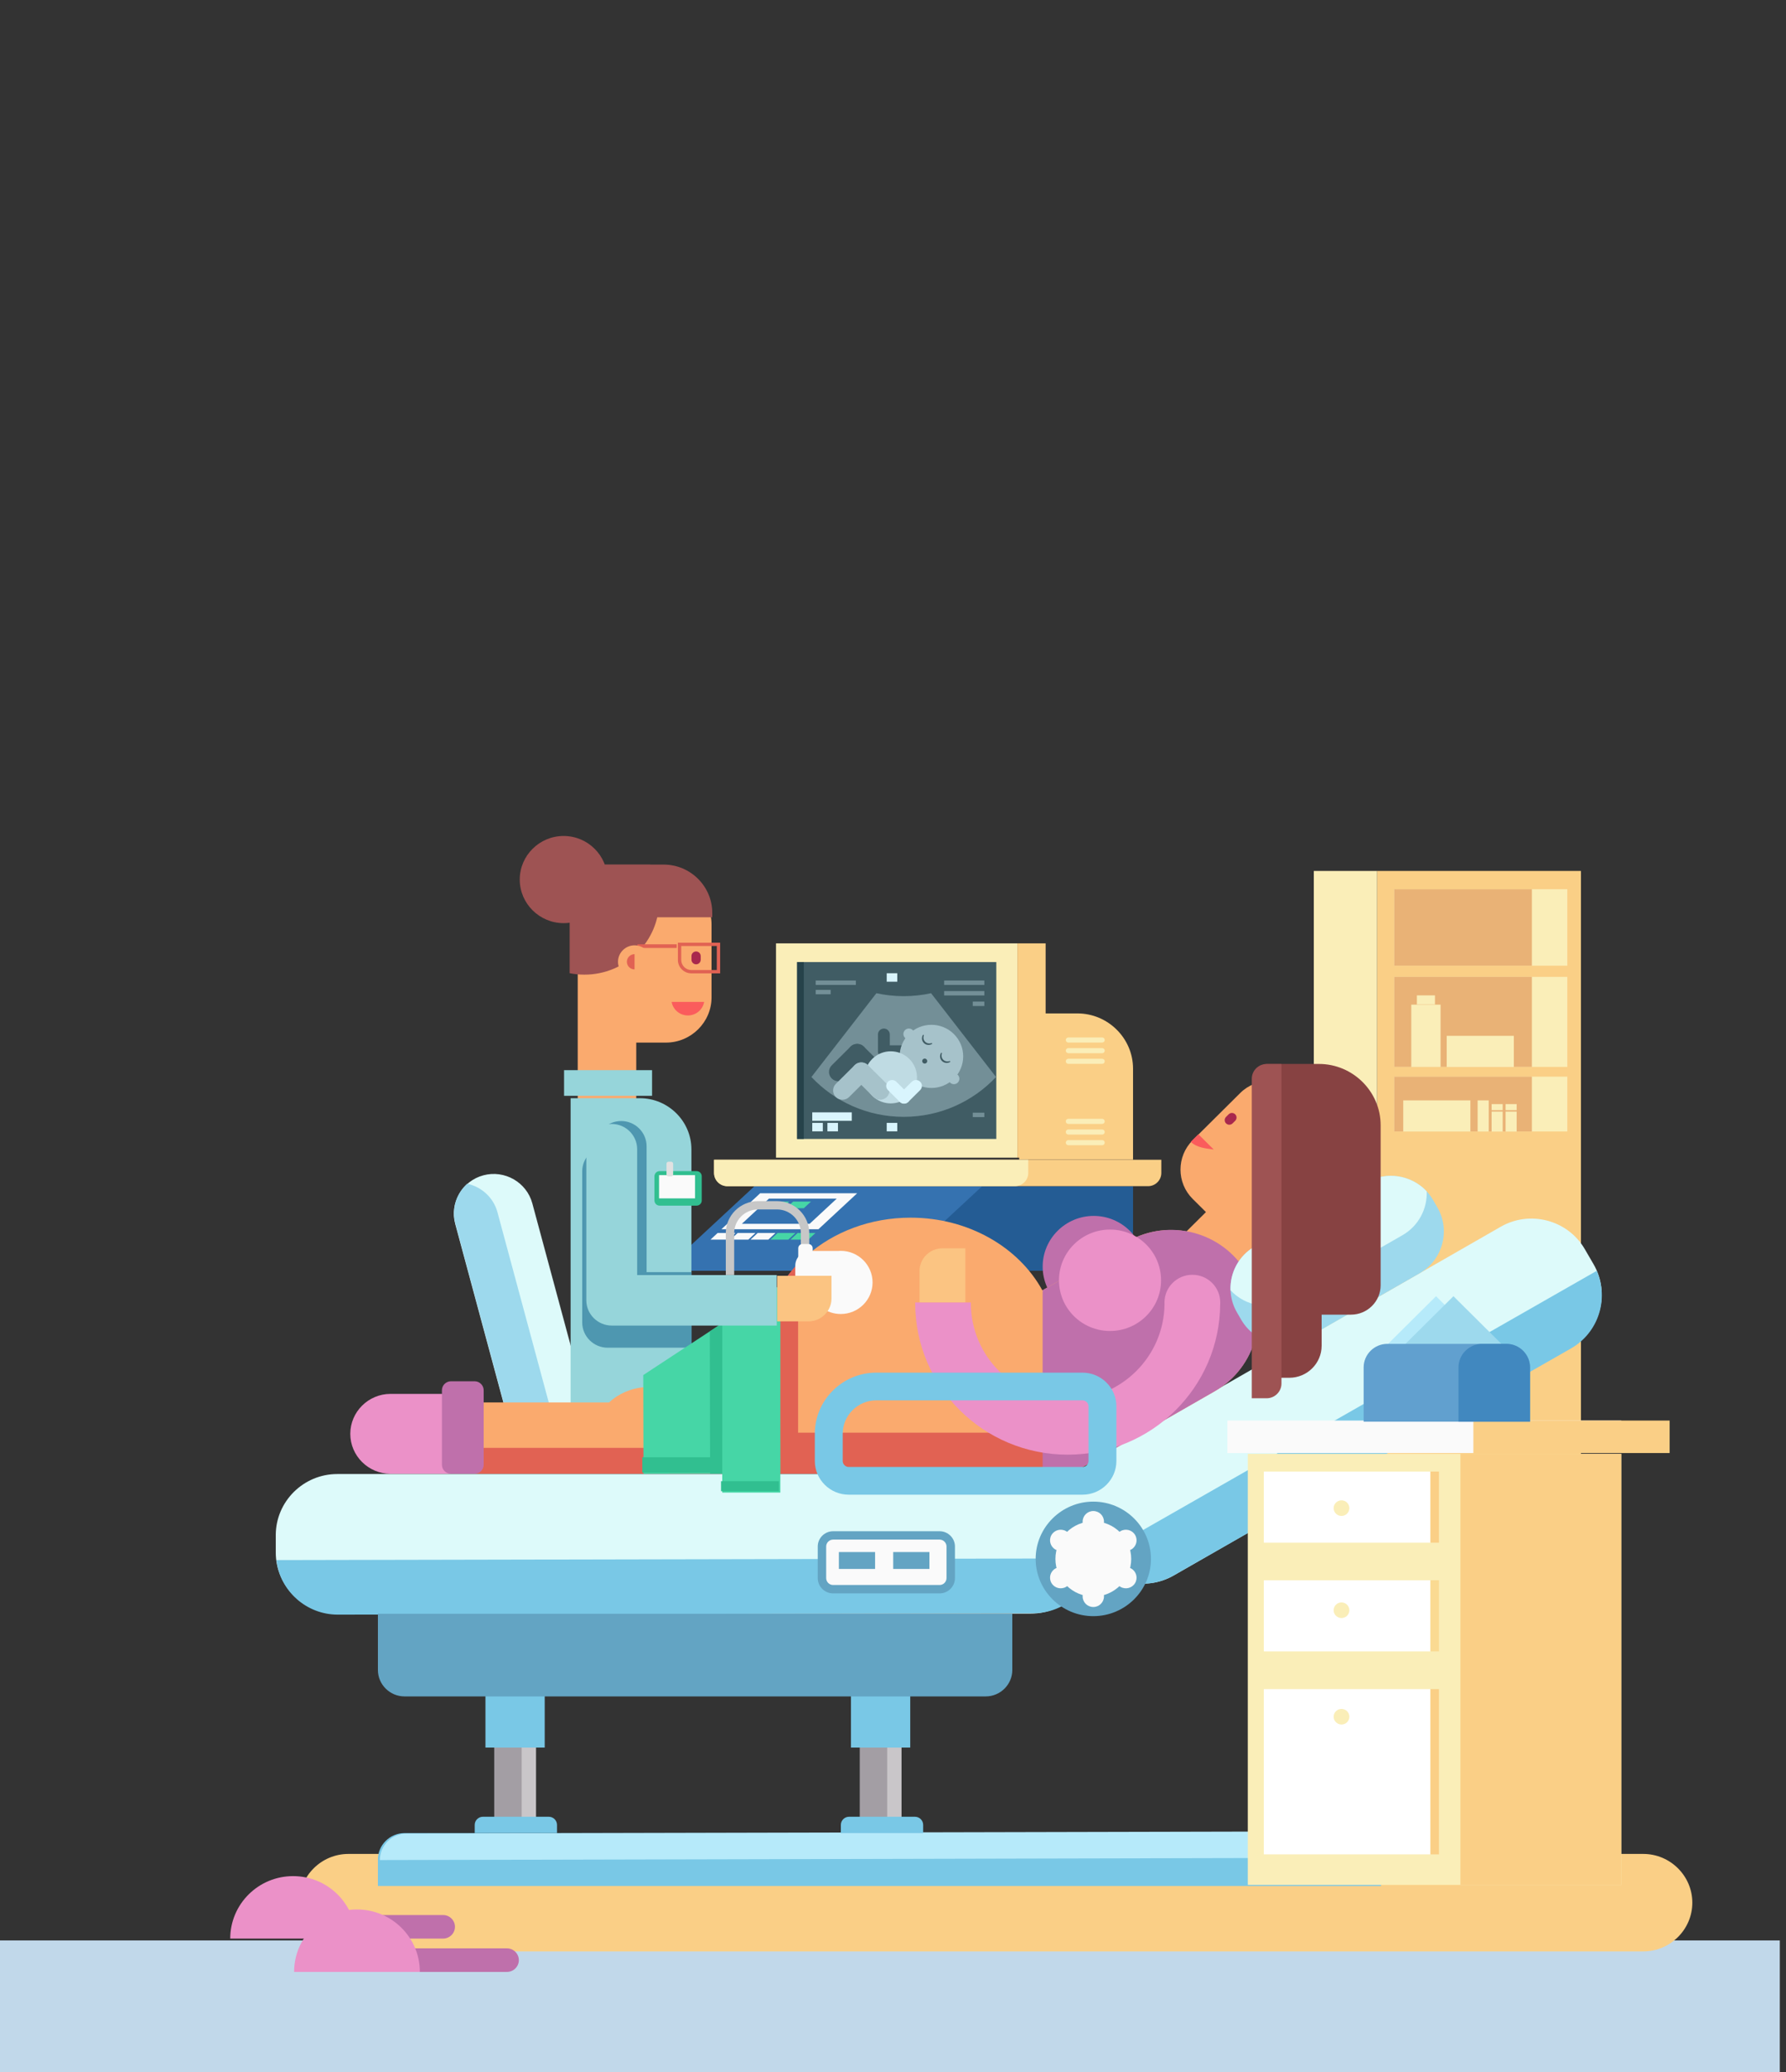 <?xml version="1.0" encoding="UTF-8" standalone="no"?>
<!DOCTYPE svg PUBLIC "-//W3C//DTD SVG 1.1//EN" "http://www.w3.org/Graphics/SVG/1.1/DTD/svg11.dtd">
<svg width="100%" height="100%" viewBox="0 0 357 414" version="1.1" xmlns="http://www.w3.org/2000/svg" xmlns:xlink="http://www.w3.org/1999/xlink" xml:space="preserve" xmlns:serif="http://www.serif.com/" style="fill-rule:evenodd;clip-rule:evenodd;stroke-linejoin:round;stroke-miterlimit:1.414;">
    <rect x="0" y="0" width="357" height="414" fill="#333333" stroke="none"/>
    <g id="Artboard1" transform="matrix(1,0,0,1,-924,-2.84217e-14)">
        <rect x="924" y="0" width="356.141" height="413.981" style="fill:none;"/>
        <clipPath id="_clip1">
            <rect x="924" y="0" width="356.141" height="413.981"/>
        </clipPath>
        <g clip-path="url(#_clip1)">
            <g transform="matrix(0.889,0,0,0.608,4.349,-76.759)">
                <path d="M-4.891,467.542C-4.891,467.542 448.599,473.189 565.49,473.189C682.381,473.189 714.887,507.973 714.887,593.955C714.887,679.938 722.977,763.902 861.091,763.902C999.206,763.902 1434.66,763.901 1434.66,763.901L1434.66,807.786L951.063,807.786L-4.891,807.786L-4.891,467.542Z" style="fill:rgb(193,216,234);"/>
            </g>
            <g transform="matrix(0.202,0,0,0.202,934.661,111.321)">
                <rect x="1309.89" y="310.351" width="201.757" height="907.371" style="fill:rgb(250,207,134);"/>
            </g>
            <g transform="matrix(0.202,0,0,0.202,934.661,111.321)">
                <rect x="1247.29" y="310.351" width="62.597" height="907.371" style="fill:rgb(250,238,184);"/>
            </g>
            <g transform="matrix(0.202,0,0,0.202,934.661,-49.103)">
                <rect x="1326.87" y="1122.6" width="171.296" height="75.659" style="fill:rgb(250,238,184);"/>
            </g>
            <g transform="matrix(0.202,0,0,0.202,934.661,-49.103)">
                <rect x="1326.87" y="1122.6" width="136.229" height="75.659" style="fill:rgb(233,178,118);"/>
            </g>
            <g transform="matrix(0.202,0,0,0.202,934.661,-11.441)">
                <rect x="1326.87" y="1022.86" width="171.296" height="89.027" style="fill:rgb(250,238,184);"/>
            </g>
            <g transform="matrix(0.202,0,0,0.202,934.661,-11.441)">
                <rect x="1326.87" y="1022.86" width="136.229" height="89.027" style="fill:rgb(233,178,118);"/>
            </g>
            <g transform="matrix(0.202,0,0,0.202,934.661,21.344)">
                <rect x="1326.87" y="959.24" width="171.296" height="54.245" style="fill:rgb(250,238,184);"/>
            </g>
            <g transform="matrix(0.202,0,0,0.202,934.661,21.344)">
                <rect x="1326.87" y="959.24" width="136.229" height="54.245" style="fill:rgb(233,178,118);"/>
            </g>
            <g transform="matrix(0.202,0,0,0.202,934.661,-5.892)">
                <rect x="1343.74" y="1022.86" width="28.998" height="61.604" style="fill:rgb(250,238,184);"/>
            </g>
            <g transform="matrix(0.202,0,0,0.202,934.661,-20.188)">
                <rect x="1349.3" y="1084.46" width="17.871" height="9.042" style="fill:rgb(250,238,184);"/>
            </g>
            <g transform="matrix(0.202,0,0,0.202,934.661,0.341)">
                <rect x="1378.81" y="1022.86" width="66.423" height="30.8" style="fill:rgb(250,238,184);"/>
            </g>
            <g transform="matrix(0.202,0,0,0.202,934.661,26.087)">
                <rect x="1335.81" y="959.243" width="66.423" height="30.8" style="fill:rgb(250,238,184);"/>
            </g>
            <g transform="matrix(0.202,0,0,0.202,934.661,26.087)">
                <rect x="1409.41" y="959.243" width="10.962" height="30.8" style="fill:rgb(250,238,184);"/>
            </g>
            <g transform="matrix(0.202,0,0,0.202,934.661,28.326)">
                <rect x="1423.23" y="959.24" width="10.961" height="19.742" style="fill:rgb(250,238,184);"/>
            </g>
            <g transform="matrix(0.202,0,0,0.202,934.661,22.569)">
                <rect x="1423.23" y="980.321" width="10.961" height="6.029" style="fill:rgb(250,238,184);"/>
            </g>
            <g transform="matrix(0.202,0,0,0.202,934.661,28.326)">
                <rect x="1437.05" y="959.24" width="10.963" height="19.742" style="fill:rgb(250,238,184);"/>
            </g>
            <g transform="matrix(0.202,0,0,0.202,934.661,22.569)">
                <rect x="1437.05" y="980.321" width="10.963" height="6.029" style="fill:rgb(250,238,184);"/>
            </g>
            <g transform="matrix(0.202,0,0,0.202,993.642,389.887)">
                <path d="M0,-96.432L1281.31,-96.432C1308.02,-96.432 1329.87,-74.737 1329.87,-48.216C1329.87,-21.695 1308.02,0 1281.31,0L0,0C-26.708,0 -48.555,-21.695 -48.555,-48.216C-48.555,-74.737 -26.708,-96.432 0,-96.432" style="fill:rgb(250,207,134);"/>
            </g>
            <g transform="matrix(0.202,0,0,0.202,1020.63,285.919)">
                <path d="M0,-252.967L0.003,-252.967C20.992,-258.553 42.76,-246.072 48.384,-225.231L105.188,-14.722L28.874,5.586L-27.931,-204.927C-33.555,-225.766 -20.985,-247.381 0,-252.967" style="fill:rgb(221,250,250);"/>
            </g>
            <g transform="matrix(0.202,0,0,0.202,1034.91,238.746)">
                <path d="M0,227.613L-41.688,238.705L-98.493,28.195C-102.451,13.532 -97.401,-1.515 -86.751,-11.092C-72.708,-8.084 -60.76,2.44 -56.804,17.103L0,227.613Z" style="fill:rgb(157,217,237);"/>
            </g>
            <g transform="matrix(0.202,0,0,0.202,1097.58,253.901)">
                <path d="M0,-83.545L261.91,-83.545L261.91,-39.031C261.91,-17.558 244.232,0 222.604,0L0,0L0,-83.545Z" style="fill:rgb(36,92,148);"/>
            </g>
            <g transform="matrix(0.202,0,0,0.202,1074.78,253.901)">
                <path d="M0,-83.545L225.32,-83.545L135.318,0L-90.002,0L0,-83.545Z" style="fill:rgb(53,114,176);"/>
            </g>
            <g transform="matrix(0.202,0,0,0.202,1039.48,200.437)">
                <path d="M0,-11.126L-0.006,-11.126L-0.006,111.614L57.914,111.614L57.914,38.961L87.311,38.961C112.131,38.961 132.433,18.806 132.433,-5.847L132.433,-77.933C132.433,-102.579 112.131,-122.74 87.311,-122.74L0,-122.74L0,-11.126Z" style="fill:rgb(250,170,110);"/>
            </g>
            <g transform="matrix(0.202,0,0,0.202,1056.66,183.271)">
                <path d="M0,-52.131L-75.878,-52.131L-75.878,0L48.078,0L48.078,-4.389C48.078,-30.652 26.447,-52.131 0,-52.131" style="fill:rgb(158,83,83);"/>
            </g>
            <g transform="matrix(0.202,0,0,0.202,1053.95,194.731)">
                <path d="M0,-108.763L-79.63,-108.763L-79.63,-1.434C-74.912,-0.495 -70.027,0 -65.033,0C-24.13,0 9.031,-32.93 9.031,-73.546C9.031,-86.306 5.753,-98.305 0,-108.763" style="fill:rgb(158,83,83);"/>
            </g>
            <g transform="matrix(0.202,0,0,0.202,1058.25,202.884)">
                <path d="M0,-13.409C1.349,-5.785 8.032,0 16.094,0C24.157,0 30.84,-5.785 32.185,-13.409L0,-13.409Z" style="fill:rgb(250,92,92);"/>
            </g>
            <g transform="matrix(0.202,0,0,0.202,1036.66,167.024)">
                <path d="M0,86.214C23.909,86.214 43.407,66.85 43.407,43.107C43.407,19.365 23.909,0 0,0C-23.909,0 -43.41,19.365 -43.41,43.107C-43.41,66.85 -23.909,86.214 0,86.214" style="fill:rgb(158,83,83);"/>
            </g>
            <g transform="matrix(0.202,0,0,0.202,934.661,12.934)">
                <rect x="505.383" y="994.452" width="87.084" height="25.385" style="fill:rgb(150,213,218);"/>
            </g>
            <g transform="matrix(0.202,0,0,0.202,1038.06,286.244)">
                <path d="M0,-330.823L68.557,-330.823C96.6,-330.823 119.538,-308.04 119.538,-280.199L119.538,0L0,0L0,-330.823Z" style="fill:rgb(150,213,218);"/>
            </g>
            <g transform="matrix(0.202,0,0,0.202,1062.25,234.064)">
                <path d="M0,99.51L0,149.456L-69.721,149.456C-83.548,149.456 -94.868,138.222 -94.868,124.485L-94.868,124.481L-94.868,-24.974C-94.868,-38.711 -83.555,-49.946 -69.721,-49.946L-69.718,-49.946C-55.884,-49.946 -44.569,-38.711 -44.569,-24.974L-44.569,99.51L0,99.51Z" style="fill:rgb(78,151,176);"/>
            </g>
            <g transform="matrix(0.202,0,0,0.202,1062.25,239.076)">
                <path d="M0,99.514L0,149.458L-83.126,149.458C-96.954,149.458 -108.27,138.223 -108.27,124.489L-108.27,124.485L-108.27,-24.973C-108.27,-38.707 -96.957,-49.944 -83.126,-49.944L-83.123,-49.944C-69.289,-49.944 -57.976,-38.707 -57.976,-24.973L-57.976,99.514L0,99.514Z" style="fill:rgb(78,151,176);"/>
            </g>
            <g transform="matrix(0.202,0,0,0.202,1142.62,242.934)">
                <path d="M0,100.309C27.818,100.309 50.509,77.779 50.509,50.156C50.509,22.533 27.818,0 0,0C-27.818,0 -50.507,22.533 -50.507,50.156C-50.507,77.779 -27.818,100.309 0,100.309" style="fill:rgb(191,112,171);"/>
            </g>
            <g transform="matrix(0.202,0,0,0.202,934.661,284.949)">
                <rect x="436.29" y="268.281" width="41.275" height="133.464" style="fill:rgb(163,158,164);"/>
            </g>
            <g transform="matrix(0.202,0,0,0.202,934.661,289.478)">
                <rect x="463.444" y="268.278" width="14.124" height="111.089" style="fill:rgb(201,198,201);"/>
            </g>
            <g transform="matrix(0.202,0,0,0.202,934.661,284.949)">
                <rect x="797.986" y="268.281" width="41.275" height="133.464" style="fill:rgb(163,158,164);"/>
            </g>
            <g transform="matrix(0.202,0,0,0.202,934.661,289.478)">
                <rect x="825.14" y="268.278" width="14.124" height="111.089" style="fill:rgb(201,198,201);"/>
            </g>
            <g transform="matrix(0.202,0,0,0.202,999.539,366.244)">
                <path d="M0,52.308L992.691,52.308L992.691,26.151C992.691,11.767 980.836,0 966.357,0L26.335,0C11.858,0 0,11.776 0,26.151L0,52.308Z" style="fill:rgb(121,200,230);"/>
            </g>
            <g transform="matrix(0.005,-0.202,-0.202,-0.005,1105.34,268.561)">
                <path d="M-495.989,-483.442C-481.611,-483.053 -470.169,-470.884 -470.56,-456.41L-495.989,483.268C-496.381,497.739 -508.472,509.275 -522.843,508.886L-495.989,-483.442Z" style="fill:rgb(182,234,250);"/>
            </g>
            <g transform="matrix(0.202,0,0,0.202,1093.72,366.244)">
                <path d="M0,-16.167L65.181,-16.167C69.659,-16.167 73.317,-12.53 73.317,-8.085L73.317,0L-8.136,0L-8.136,-8.085C-8.136,-12.53 -4.478,-16.167 0,-16.167" style="fill:rgb(121,200,230);"/>
            </g>
            <g transform="matrix(0.202,0,0,0.202,1020.53,366.244)">
                <path d="M0,-16.167L65.181,-16.167C69.659,-16.167 73.317,-12.53 73.317,-8.085L73.317,0L-8.136,0L-8.136,-8.085C-8.136,-12.53 -4.478,-16.167 0,-16.167" style="fill:rgb(121,200,230);"/>
            </g>
            <g transform="matrix(0.202,0,0,0.202,1183.7,247.653)">
                <path d="M0,-144.884L56.535,-88.744L-48.904,15.957L-105.439,-40.182C-121.505,-56.14 -121.505,-82.244 -105.439,-98.203L-58.428,-144.884C-42.358,-160.841 -16.066,-160.841 0,-144.884" style="fill:rgb(250,170,110);"/>
            </g>
            <g transform="matrix(0.202,0,0,0.202,1162.01,228.13)">
                <path d="M0,0.118C0.557,-0.513 1.138,-1.124 1.74,-1.725L7.56,-7.502L22.789,7.62C14.077,6.51 6.168,5.638 0,0.118" style="fill:rgb(250,92,92);"/>
            </g>
            <g transform="matrix(0.144,0.143,0.143,-0.144,1179.31,241.863)">
                <path d="M-48.459,-4.789L12.408,-4.789L11.619,-117.571L-49.249,-117.572L-48.459,-4.789Z" style="fill:rgb(250,170,110);"/>
            </g>
            <g transform="matrix(0.202,0,0,0.202,991.411,322.391)">
                <path d="M0,-138.047L686.414,-138.047C719.868,-138.047 747.236,-110.87 747.236,-77.646L747.236,-60.401C747.236,-27.176 719.868,0 686.414,0L0,0C-33.459,0 -60.826,-27.176 -60.826,-60.401L-60.826,-77.646C-60.826,-110.87 -33.459,-138.047 0,-138.047" style="fill:rgb(221,250,250);"/>
            </g>
            <g transform="matrix(-0.015,-0.202,-0.202,0.015,1049.54,235.855)">
                <path d="M-405.854,-431.53C-435.745,-426.079 -457.53,-398.505 -455.28,-367.337L-405.854,317.295C-403.603,348.464 -378.084,372.623 -347.719,373.727L-405.854,-431.53Z" style="fill:rgb(121,200,230);"/>
            </g>
            <g transform="matrix(0.202,0,0,0.202,1144.57,269.241)">
                <path d="M0,105.856L393.16,-119.549C422.137,-136.162 459.525,-126.209 476.249,-97.44L484.935,-82.504C501.66,-53.738 491.64,-16.605 462.672,0.003L69.509,225.41C40.541,242.018 3.151,232.073 -13.577,203.301L-22.263,188.365C-38.991,159.593 -28.973,122.469 0,105.856" style="fill:rgb(221,250,250);"/>
            </g>
            <g transform="matrix(-0.118,-0.164,-0.164,0.118,1139.36,264.844)">
                <path d="M-256.136,-448.616C-285.899,-442.372 -306.834,-414.28 -303.568,-383.257L-256.136,67.449C-252.872,98.472 -226.52,121.874 -196.068,122.153L-256.136,-448.616Z" style="fill:rgb(121,200,230);"/>
            </g>
            <g transform="matrix(0.202,0,0,0.202,1090.53,318.353)">
                <path d="M0,-61.476L105.356,-61.476C113.721,-61.476 120.558,-54.687 120.558,-46.378L120.558,-15.101C120.558,-6.791 113.721,0 105.356,0L0,0C-8.368,0 -15.207,-6.791 -15.207,-15.101L-15.207,-46.378C-15.207,-54.687 -8.368,-61.476 0,-61.476" style="fill:rgb(99,164,195);"/>
            </g>
            <g transform="matrix(0.202,0,0,0.202,1090.53,316.678)">
                <path d="M0,-44.915C-3.761,-44.915 -6.867,-41.831 -6.867,-38.096L-6.867,-6.819C-6.867,-3.08 -3.761,0 0,0L105.35,0C109.115,0 112.216,-3.08 112.216,-6.819L112.216,-38.096C112.216,-41.831 109.115,-44.915 105.35,-44.915L0,-44.915Z" style="fill:rgb(250,250,250);"/>
            </g>
            <g transform="matrix(0.202,0,0,0.202,934.661,203.409)">
                <rect x="777.325" y="528.136" width="35.84" height="16.714" style="fill:rgb(99,164,195);"/>
            </g>
            <g transform="matrix(0.202,0,0,0.202,934.661,203.409)">
                <rect x="831.092" y="528.136" width="35.84" height="16.714" style="fill:rgb(99,164,195);"/>
            </g>
            <g transform="matrix(0.202,0,0,0.202,934.661,261.753)">
                <rect x="427.6" y="351.968" width="58.649" height="80.724" style="fill:rgb(121,200,230);"/>
            </g>
            <g transform="matrix(0.202,0,0,0.202,934.661,261.753)">
                <rect x="789.296" y="351.968" width="58.649" height="80.724" style="fill:rgb(121,200,230);"/>
            </g>
            <g transform="matrix(0.202,0,0,0.202,1142.54,300.017)">
                <path d="M0,113.296C31.422,113.296 57.049,87.851 57.049,56.649C57.049,25.448 31.422,0 0,0C-31.42,0 -57.046,25.448 -57.046,56.649C-57.046,87.851 -31.42,113.296 0,113.296" style="fill:rgb(99,164,195);"/>
            </g>
            <g transform="matrix(0.202,0,0,0.202,1142.54,303.945)">
                <path d="M0,74.478C20.655,74.478 37.502,57.749 37.502,37.238C37.502,16.728 20.655,0 0,0C-20.654,0 -37.501,16.728 -37.501,37.238C-37.501,57.749 -20.654,74.478 0,74.478" style="fill:rgb(250,250,250);"/>
            </g>
            <g transform="matrix(0.202,0,0,0.202,1137.87,314.16)">
                <path d="M0,-26.485C-2.918,-21.474 -9.374,-19.754 -14.424,-22.651C-19.474,-25.546 -21.209,-31.961 -18.297,-36.978C-15.376,-41.992 -8.916,-43.709 -3.869,-40.815C1.18,-37.923 2.914,-31.505 0,-26.485M0.003,0.006C2.921,5.02 1.187,11.432 -3.863,14.329C-8.913,17.224 -15.376,15.508 -18.29,10.493C-21.209,5.476 -19.474,-0.939 -14.424,-3.833C-9.374,-6.727 -2.912,-5.012 0.003,0.006M64.508,-36.978C67.427,-31.963 65.695,-25.546 60.642,-22.651C55.592,-19.754 49.13,-21.476 46.215,-26.49C43.297,-31.505 45.031,-37.923 50.081,-40.817C55.134,-43.715 61.594,-41.992 64.508,-36.978M23.11,13.255C28.943,13.255 33.671,17.95 33.671,23.739C33.671,29.531 28.943,34.226 23.11,34.226C17.278,34.226 12.549,29.531 12.549,23.739C12.549,17.95 17.278,13.255 23.11,13.255M23.11,-60.711C28.943,-60.711 33.671,-56.016 33.671,-50.223C33.671,-44.432 28.943,-39.736 23.11,-39.736C17.278,-39.736 12.549,-44.432 12.549,-50.223C12.549,-56.016 17.278,-60.711 23.11,-60.711M64.506,10.493C61.594,15.508 55.13,17.23 50.075,14.332C45.029,11.438 43.297,5.02 46.215,0.006C49.124,-5.012 55.592,-6.727 60.642,-3.833C65.692,-0.939 67.42,5.479 64.506,10.493" style="fill:rgb(250,250,250);"/>
            </g>
            <g transform="matrix(0.202,0,0,0.202,1106.01,294.456)">
                <path d="M0,-253.328C57.483,-253.328 107.127,-223.953 130.446,-181.416L214.713,-229.729C255.74,-253.252 308.7,-239.163 332.385,-198.419L332.391,-198.412C356.08,-157.665 341.886,-105.085 300.858,-81.562L173.529,-8.559C172.743,-8.082 171.941,-7.63 171.134,-7.19L171.03,-7.132L171.027,-7.125C162.631,-2.588 153.021,0 142.829,0L0,0L-17.061,0L-297.325,0L-314.202,0L-496.738,0L-496.738,-26.903C-496.738,-50.926 -476.95,-70.576 -452.759,-70.576L-298.325,-70.576C-289.009,-79.281 -276.364,-84.812 -262.516,-85.704L-139.645,-93.64C-142.884,-104.171 -144.62,-115.235 -144.62,-126.661C-144.62,-196.621 -79.869,-253.328 0,-253.328" style="fill:rgb(250,170,110);"/>
            </g>
            <g transform="matrix(0.202,0,0,0.202,1102.52,289.279)">
                <path d="M0,25.586L-280.087,25.586L-296.964,25.586L-448.447,25.586L-448.447,0L0,0L0,25.586Z" style="fill:rgb(225,98,83);"/>
            </g>
            <g transform="matrix(0.202,0,0,0.202,1147.18,291.449)">
                <path d="M0,-10.868L-29.94,6.299C-30.727,6.776 -31.528,7.228 -32.336,7.668L-32.439,7.726L-32.442,7.733C-40.838,12.27 -50.449,14.858 -60.64,14.858L-203.469,14.858L-220.53,14.858L-448.45,14.858L-448.45,-25.726L0,-25.726L0,-10.868Z" style="fill:rgb(225,98,83);"/>
            </g>
            <g transform="matrix(0.202,0,0,0.202,1083.53,252.418)">
                <path d="M0,207.746L-32.191,207.746L-32.191,114.339L-28.545,114.105C-30.13,108.954 -31.356,103.673 -32.191,98.281L-32.191,63.912C-28.46,39.788 -16.972,17.819 0,0L0,207.746Z" style="fill:rgb(225,98,83);"/>
            </g>
            <g transform="matrix(0.202,0,0,0.202,1132.41,279.92)">
                <path d="M0,-109.583L84.267,-157.896C125.295,-181.419 178.254,-167.331 201.939,-126.586L201.942,-126.58C225.634,-85.832 211.44,-33.252 170.412,-9.729L43.083,63.274C42.297,63.751 41.498,64.203 40.688,64.646L40.585,64.701L40.581,64.707C32.186,69.245 22.575,71.836 12.384,71.836L0,71.836L0,-109.583Z" style="fill:rgb(191,112,171);"/>
            </g>
            <g transform="matrix(0.202,0,0,0.202,1167.9,284.785)">
                <path d="M0,-119.97C-0.487,-37.628 -67.855,28.978 -150.893,28.978C-234.233,28.978 -301.797,-38.113 -301.797,-120.875L-301.788,-121.558L-246.709,-121.558L-246.715,-120.875C-246.715,-68.322 -203.812,-25.719 -150.893,-25.719C-98.242,-25.719 -55.52,-67.891 -55.08,-120.064C-55.107,-120.562 -55.12,-121.054 -55.12,-121.558C-55.12,-136.684 -42.768,-148.948 -27.534,-148.948C-12.302,-148.948 0.048,-136.684 0.048,-121.558C0.048,-121.023 0.03,-120.492 0,-119.97" style="fill:rgb(235,145,200);"/>
            </g>
            <g transform="matrix(0.202,0,0,0.202,1112.38,260.188)">
                <path d="M0,-53.374L22.682,-53.374L22.682,0L-22.683,0L-22.683,-30.85C-22.683,-43.238 -12.476,-53.374 0,-53.374" style="fill:rgb(251,196,130);"/>
            </g>
            <g transform="matrix(0.169,-0.111,-0.111,-0.169,1054.32,282.356)">
                <path d="M13.521,36.232L175.024,36.232L73.336,-119.365L-39.832,-45.405L13.521,36.232Z" style="fill:rgb(70,214,166);"/>
            </g>
            <g transform="matrix(0.169,-0.111,-0.111,-0.169,1061.55,271.253)">
                <path d="M32.082,9.841L109.887,9.841L9.763,-143.366L-44.757,-107.736L32.082,9.841Z" style="fill:rgb(49,191,144);"/>
            </g>
            <g transform="matrix(0.169,-0.112,-0.112,-0.169,1062.16,269.891)">
                <path d="M40.199,5.146L108.917,5.146L-3.913,-165.018L-51.645,-133.368L40.199,5.146Z" style="fill:rgb(70,214,166);"/>
            </g>
            <g transform="matrix(0.202,0,0,0.202,1174.81,254.402)">
                <path d="M0,-26.497L110.779,-90.008C133.678,-103.135 163.218,-95.275 176.438,-72.539L180.708,-65.194C193.923,-42.464 186.008,-13.13 163.111,-0.001L52.333,63.511C29.433,76.638 -0.107,68.778 -13.323,46.047L-17.593,38.703C-30.812,15.966 -22.896,-13.367 0,-26.497" style="fill:rgb(157,217,237);"/>
            </g>
            <g transform="matrix(0.202,0,0,0.202,1174.81,246.785)">
                <path d="M0,11.147L110.785,-52.367C130.549,-63.7 155.259,-59.39 170.161,-43.368C170.847,-26.187 162.173,-9.154 146.21,0.001L35.425,63.515C15.654,74.847 -9.069,70.533 -23.958,54.509C-24.643,37.327 -15.969,20.301 0,11.147" style="fill:rgb(221,250,250);"/>
            </g>
            <g transform="matrix(0.202,0,0,0.202,1177.29,275.272)">
                <path d="M0,-310.397L51.216,-310.397C84.815,-310.397 112.296,-283.105 112.296,-249.744L112.296,-91.505C112.296,-75.511 99.122,-62.426 83.013,-62.426L53.905,-62.426L53.905,-31.659C53.905,-14.244 39.559,0 22.022,0L-9.866,0L-9.866,-62.426L-9.866,-161.449L-9.866,-300.599C-9.866,-305.993 -5.428,-310.397 0,-310.397" style="fill:rgb(135,66,66);"/>
            </g>
            <g transform="matrix(0.202,0,0,0.202,1180.15,279.368)">
                <path d="M0,-330.64L-14.687,-330.64C-22.763,-330.64 -29.368,-324.08 -29.368,-316.062L-29.368,0L-14.684,0C-6.604,0 0,-6.557 0,-14.578L0,-330.64Z" style="fill:rgb(158,83,83);"/>
            </g>
            <g transform="matrix(0.202,0,0,0.202,1018.15,294.457)">
                <path d="M0,-79.023L-79.679,-79.023C-101.566,-79.023 -119.465,-61.246 -119.465,-39.515L-119.465,-39.512C-119.465,-17.778 -101.566,0 -79.679,0L0,0L0,-79.023Z" style="fill:rgb(235,145,200);"/>
            </g>
            <g transform="matrix(0.202,0,0,0.202,1014.15,294.456)">
                <path d="M0,-91.511L23.353,-91.511C28.292,-91.511 32.335,-87.499 32.335,-82.591L32.335,-8.921C32.335,-4.009 28.292,0 23.353,0L0,0C-4.943,0 -8.983,-4.009 -8.983,-8.921L-8.983,-82.591C-8.983,-87.499 -4.943,-91.511 0,-91.511" style="fill:rgb(191,112,171);"/>
            </g>
            <g transform="matrix(0.202,0,0,0.202,1099.15,293.097)">
                <path d="M0,-65.906C-18.196,-65.906 -33.182,-51.02 -33.182,-32.954L-33.182,-5.89C-33.182,-2.707 -30.46,-0.003 -27.255,-0.003L204.121,-0.003C207.326,-0.003 210.048,-2.707 210.048,-5.89L210.048,-60.019C210.048,-63.203 207.326,-65.906 204.121,-65.906L0,-65.906ZM0,-93.304L204.121,-93.304C222.558,-93.304 237.639,-78.328 237.639,-60.019L237.639,-5.89C237.639,12.421 222.558,27.398 204.121,27.398L-27.255,27.398C-45.693,27.398 -60.775,12.421 -60.775,-5.89L-60.775,-32.954C-60.775,-66.148 -33.427,-93.304 0,-93.304" style="fill:rgb(121,200,230);"/>
            </g>
            <g transform="matrix(0.202,0,0,0.202,1145.88,265.926)">
                <ellipse cx="0" cy="-50.157" rx="50.51" ry="50.157" style="fill:rgb(235,145,200);"/>
            </g>
            <g transform="matrix(0.202,0,0,0.202,1046.28,264.842)">
                <path d="M0,-199.402L0.003,-199.402C13.834,-199.402 25.15,-188.167 25.15,-174.429L25.15,-49.946L163.298,-49.946L163.298,0L0,0C-13.831,0 -25.147,-11.234 -25.147,-24.971L-25.147,-24.974L-25.147,-174.429C-25.147,-188.167 -13.834,-199.402 0,-199.402" style="fill:rgb(150,213,218);"/>
            </g>
            <g transform="matrix(0.202,0,0,0.202,1055.85,240.883)">
                <path d="M0,-34.144L36.587,-34.144C39.404,-34.144 41.701,-31.86 41.701,-29.062L41.701,-5.081C41.701,-2.283 39.404,0 36.587,0L0,0C-2.817,0 -5.117,-2.283 -5.117,-5.081L-5.117,-29.062C-5.117,-31.86 -2.817,-34.144 0,-34.144" style="fill:rgb(49,191,144);"/>
            </g>
            <g transform="matrix(0.202,0,0,0.202,934.661,54.326)">
                <rect x="599.392" y="893.374" width="35.586" height="22.985" style="fill:rgb(250,250,250);"/>
            </g>
            <g transform="matrix(0.202,0,0,0.202,1057.63,235.04)">
                <path d="M0,-14.53L2.557,-14.53C3.667,-14.53 4.573,-13.63 4.573,-12.531L4.573,-2.001C4.573,-0.901 3.667,0 2.557,0L0,0C-1.107,0 -2.012,-0.901 -2.012,-2.001L-2.012,-12.531C-2.012,-13.63 -1.107,-14.53 0,-14.53" style="fill:rgb(225,225,225);"/>
            </g>
            <g transform="matrix(0.202,0,0,0.202,934.661,165.297)">
                <rect x="582.817" y="623.046" width="77.92" height="15.24" style="fill:rgb(49,191,144);"/>
            </g>
            <g transform="matrix(0.202,0,0,0.202,934.661,173.776)">
                <rect x="660.735" y="604.75" width="57.271" height="9.929" style="fill:rgb(49,191,144);"/>
            </g>
            <g transform="matrix(0.202,0,0,0.202,1063.14,192.665)">
                <path d="M0,-12.711L0.006,-12.711C2.521,-12.711 4.576,-10.672 4.576,-8.173L4.576,-4.538C4.576,-2.043 2.521,0 0.006,0L0,0C-2.516,0 -4.57,-2.043 -4.57,-4.538L-4.57,-8.173C-4.57,-10.672 -2.516,-12.711 0,-12.711" style="fill:rgb(168,40,77);"/>
            </g>
            <g transform="matrix(0.202,0,0,0.202,1170.9,224.449)">
                <path d="M0,-8.996L0.005,-8.991C1.782,-7.226 1.782,-4.341 0.005,-2.576L-2.585,-0.003C-4.361,1.761 -7.267,1.765 -9.047,-0.003L-9.051,-0.006C-10.831,-1.773 -10.828,-4.659 -9.051,-6.423L-6.46,-8.996C-4.683,-10.761 -1.777,-10.761 0,-8.996" style="fill:rgb(168,40,77);"/>
            </g>
            <g transform="matrix(0.202,0,0,0.202,1067.28,193.809)">
                <path d="M0,-23.765L-35.192,-23.765L-35.192,-9.97C-35.192,-7.233 -34.058,-4.734 -32.24,-2.93C-30.42,-1.123 -27.906,0.004 -25.15,0.004L0,0.004L0,-23.765ZM-36.853,-27.061L3.319,-27.061L3.319,3.296L-25.15,3.296C-28.824,3.296 -32.17,1.806 -34.589,-0.598C-37.009,-3 -38.511,-6.319 -38.511,-9.97L-38.511,-27.061L-36.853,-27.061Z" style="fill:rgb(225,98,83);"/>
            </g>
            <g transform="matrix(0.202,0,0,0.202,934.661,-41.652)">
                <rect x="577.948" y="1140.2" width="38.924" height="3.632" style="fill:rgb(225,98,83);"/>
            </g>
            <g transform="matrix(0.202,0,0,0.202,1050.84,188.873)">
                <path d="M0,32.525C9.019,32.525 16.379,25.221 16.379,16.263C16.379,7.307 9.019,0 0,0C-9.019,0 -16.379,7.307 -16.379,16.263C-16.379,25.221 -9.019,32.525 0,32.525" style="fill:rgb(250,170,110);"/>
            </g>
            <g transform="matrix(0.202,0,0,0.202,1050.84,190.639)">
                <path d="M0,15.077C-4.193,15.077 -7.591,11.703 -7.591,7.538C-7.591,3.378 -4.193,0 0,0L0,15.077Z" style="fill:rgb(225,98,83);"/>
            </g>
            <g transform="matrix(0.202,0,0,0.202,934.661,-0.019)">
                <rect x="715.114" y="933.17" width="238.857" height="211.959" style="fill:rgb(250,238,184);"/>
            </g>
            <g transform="matrix(0.202,0,0,0.202,934.661,-0.019)">
                <rect x="953.973" y="933.17" width="27.953" height="211.959" style="fill:rgb(250,207,134);"/>
            </g>
            <g transform="matrix(0.202,0,0,0.202,1139.36,231.702)">
                <path d="M0,-144.674L-57.599,-144.674L-57.599,0L55.054,0L55.054,-90.002C55.054,-120.07 30.28,-144.674 0,-144.674" style="fill:rgb(250,207,134);"/>
            </g>
            <g transform="matrix(0.202,0,0,0.202,1137.55,208.299)">
                <path d="M0,-5.044L33.464,-5.044C34.861,-5.044 36.005,-3.912 36.005,-2.523C36.005,-1.132 34.861,0 33.464,0L0,0C-1.398,0 -2.539,-1.132 -2.539,-2.523C-2.539,-3.912 -1.398,-5.044 0,-5.044" style="fill:rgb(250,238,184);"/>
            </g>
            <g transform="matrix(0.202,0,0,0.202,1137.55,210.427)">
                <path d="M0,-5.042L33.464,-5.042C34.861,-5.042 36.005,-3.908 36.005,-2.521C36.005,-1.133 34.861,0 33.464,0L0,0C-1.398,0 -2.539,-1.133 -2.539,-2.521C-2.539,-3.908 -1.398,-5.042 0,-5.042" style="fill:rgb(250,238,184);"/>
            </g>
            <g transform="matrix(0.202,0,0,0.202,1137.55,212.555)">
                <path d="M0,-5.041L33.464,-5.041C34.861,-5.041 36.005,-3.908 36.005,-2.521C36.005,-1.132 34.861,0 33.464,0L0,0C-1.398,0 -2.539,-1.132 -2.539,-2.521C-2.539,-3.908 -1.398,-5.041 0,-5.041" style="fill:rgb(250,238,184);"/>
            </g>
            <g transform="matrix(0.202,0,0,0.202,1137.55,224.553)">
                <path d="M0,-5.041L33.464,-5.041C34.861,-5.041 36.005,-3.908 36.005,-2.521C36.005,-1.132 34.861,0 33.464,0L0,0C-1.398,0 -2.539,-1.132 -2.539,-2.521C-2.539,-3.908 -1.398,-5.041 0,-5.041" style="fill:rgb(250,238,184);"/>
            </g>
            <g transform="matrix(0.202,0,0,0.202,1137.55,226.681)">
                <path d="M0,-5.041L33.464,-5.041C34.861,-5.041 36.005,-3.908 36.005,-2.52C36.005,-1.132 34.861,0 33.464,0L0,0C-1.398,0 -2.539,-1.132 -2.539,-2.52C-2.539,-3.908 -1.398,-5.041 0,-5.041" style="fill:rgb(250,238,184);"/>
            </g>
            <g transform="matrix(0.202,0,0,0.202,1137.55,228.81)">
                <path d="M0,-5.045L33.464,-5.045C34.861,-5.045 36.005,-3.911 36.005,-2.521C36.005,-1.133 34.861,0 33.464,0L0,0C-1.398,0 -2.539,-1.133 -2.539,-2.521C-2.539,-3.911 -1.398,-5.045 0,-5.045" style="fill:rgb(250,238,184);"/>
            </g>
            <g transform="matrix(0.202,0,0,0.202,1066.73,236.995)">
                <path d="M0,-26.15L442.599,-26.15L442.599,-13.075C442.599,-5.882 436.672,0 429.435,0L13.167,0C5.93,0 0,-5.882 0,-13.075L0,-26.15Z" style="fill:rgb(250,207,134);"/>
            </g>
            <g transform="matrix(0.202,0,0,0.202,1066.73,236.995)">
                <path d="M0,-26.15L310.921,-26.15L310.921,-13.072C310.921,-5.879 305.005,0 297.757,0L13.167,0C5.915,0 0,-5.879 0,-13.072L0,-26.15Z" style="fill:rgb(250,238,184);"/>
            </g>
            <g transform="matrix(0.202,0,0,0.202,1075.95,245.596)">
                <path d="M0,-35.593L95.994,-35.593L57.651,0L-38.346,0L0,-35.593Z" style="fill:rgb(250,250,250);"/>
            </g>
            <g transform="matrix(0.202,0,0,0.202,1067.44,247.672)">
                <path d="M0,-6.533L17.62,-6.533L10.583,0L-7.038,0L0,-6.533Z" style="fill:rgb(250,250,250);"/>
            </g>
            <g transform="matrix(0.202,0,0,0.202,1071.44,247.672)">
                <path d="M0,-6.533L17.62,-6.533L10.583,0L-7.038,0L0,-6.533Z" style="fill:rgb(250,250,250);"/>
            </g>
            <g transform="matrix(0.202,0,0,0.202,1075.44,247.672)">
                <path d="M0,-6.533L17.62,-6.533L10.583,0L-7.04,0L0,-6.533Z" style="fill:rgb(250,250,250);"/>
            </g>
            <g transform="matrix(0.202,0,0,0.202,1079.43,247.672)">
                <path d="M0,-6.533L17.624,-6.533L10.583,0L-7.037,0L0,-6.533Z" style="fill:rgb(70,214,166);"/>
            </g>
            <g transform="matrix(0.202,0,0,0.202,1083.43,247.672)">
                <path d="M0,-6.533L17.621,-6.533L10.583,0L-7.037,0L0,-6.533Z" style="fill:rgb(70,214,166);"/>
            </g>
            <g transform="matrix(0.202,0,0,0.202,1077.7,244.511)">
                <path d="M0,-24.872L67.075,-24.872L40.281,0L-26.794,0L0,-24.872Z" style="fill:rgb(53,114,176);"/>
            </g>
            <g transform="matrix(0.202,0,0,0.202,1078.18,241.395)">
                <path d="M0,-6.533L17.621,-6.533L10.58,0L-7.041,0L0,-6.533Z" style="fill:rgb(70,214,166);"/>
            </g>
            <g transform="matrix(0.202,0,0,0.202,1082.54,241.395)">
                <path d="M0,-6.533L17.623,-6.533L10.583,0L-7.038,0L0,-6.533Z" style="fill:rgb(70,214,166);"/>
            </g>
            <g transform="matrix(0.202,0,0,0.202,1092.06,262.534)">
                <path d="M0,-62.473C17.373,-62.473 31.457,-48.489 31.457,-31.238C31.457,-13.986 17.373,0 0,0C-14.005,0 -25.873,-9.09 -29.95,-21.652L-30.381,-21.652C-38.429,-21.652 -45.014,-28.188 -45.014,-36.182L-45.014,-47.806C-45.014,-55.8 -38.429,-62.336 -30.381,-62.336L-2.952,-62.336C-1.979,-62.424 -0.997,-62.473 0,-62.473" style="fill:rgb(250,250,250);"/>
            </g>
            <g transform="matrix(0.202,0,0,0.202,1090.2,259.45)">
                <path d="M0,0.007L0,-22.521L-53.748,-22.521L-53.748,22.528L-22.683,22.528C-10.206,22.528 0,12.395 0,0.007" style="fill:rgb(251,196,130);"/>
            </g>
            <g transform="matrix(0.202,0,0,0.202,1075.51,254.735)">
                <path d="M0,-73.051L18.877,-73.051C27.626,-73.051 35.583,-69.492 41.349,-63.77C47.13,-58.026 50.711,-50.126 50.711,-41.436L50.711,-16.626L42.417,-16.626L42.417,-41.436C42.417,-47.864 39.767,-53.713 35.507,-57.95C31.24,-62.181 25.35,-64.815 18.877,-64.815L0,-64.815C-6.472,-64.815 -12.363,-62.181 -16.63,-57.95C-20.891,-53.713 -23.538,-47.864 -23.538,-41.436L-23.538,0L-31.834,0L-31.834,-41.436C-31.834,-50.126 -28.253,-58.026 -22.486,-63.752C-16.706,-69.492 -8.747,-73.051 0,-73.051" style="fill:rgb(199,199,199);"/>
            </g>
            <g transform="matrix(0.202,0,0,0.202,1084.41,252.583)">
                <path d="M0,-19.976L5.863,-19.976C8.176,-19.976 10.063,-18.099 10.063,-15.803L10.063,0L-4.202,0L-4.202,-15.803C-4.202,-18.099 -2.312,-19.976 0,-19.976" style="fill:rgb(250,250,250);"/>
            </g>
            <g transform="matrix(0.202,0,0,0.202,934.661,-0.019)">
                <rect x="735.969" y="951.682" width="197.139" height="174.934" style="fill:rgb(64,92,100);"/>
            </g>
            <g transform="matrix(0.202,0,0,0.202,934.661,-0.019)">
                <rect x="735.973" y="951.682" width="6.662" height="174.934" style="fill:rgb(38,66,74);"/>
            </g>
            <g transform="matrix(0.202,0,0,0.202,1099.18,223.141)">
                <path d="M0,-122.282L-64.288,-39.405C-41.483,-15.159 -9.001,0 27.047,0C63.096,0 95.578,-15.159 118.383,-39.405L54.095,-122.282C45.381,-120.375 36.337,-119.36 27.047,-119.36C17.758,-119.36 8.714,-120.375 0,-122.282" style="fill:rgb(115,143,151);"/>
            </g>
            <g transform="matrix(0.202,0,0,0.202,1099.49,206.679)">
                <path d="M0,16.578L0,0.004C0,-3.201 2.639,-5.825 5.866,-5.825L5.87,-5.825C9.096,-5.825 11.736,-3.201 11.736,0.004L11.736,16.578C11.736,19.782 9.096,22.403 5.87,22.403L5.866,22.403C2.639,22.403 0,19.782 0,16.578" style="fill:rgb(64,92,100);"/>
            </g>
            <g transform="matrix(0.202,0,0,0.202,1100.68,208.854)">
                <path d="M0,11.656L16.694,11.656C19.921,11.656 22.56,9.032 22.56,5.828C22.56,2.624 19.921,0 16.694,0L0,0C-3.227,0 -5.866,2.624 -5.866,5.828C-5.866,9.032 -3.227,11.656 0,11.656" style="fill:rgb(64,92,100);"/>
            </g>
            <g transform="matrix(0.202,0,0,0.202,1096.67,215.482)">
                <path d="M0,-31.545L18.654,-13.021C22.26,-9.44 22.26,-3.579 18.654,0.003C15.048,3.584 9.145,3.584 5.535,0.003L-13.118,-18.521C-16.724,-22.102 -16.724,-27.964 -13.118,-31.545L-13.115,-31.545C-9.509,-35.129 -3.609,-35.129 0,-31.545" style="fill:rgb(64,92,100);"/>
            </g>
            <g transform="matrix(0.202,0,0,0.202,1094.02,215.482)">
                <path d="M0,-31.545L-18.655,-13.021C-22.261,-9.44 -22.261,-3.579 -18.655,0.003C-15.046,3.584 -9.142,3.584 -5.536,0.003L13.118,-18.521C16.724,-22.102 16.724,-27.964 13.118,-31.545C9.509,-35.129 3.609,-35.129 0,-31.545" style="fill:rgb(64,92,100);"/>
            </g>
            <g transform="matrix(0.202,0,0,0.202,1114.67,215.523)">
                <path d="M0,-44.174C12.282,-31.978 12.282,-12.198 0,-0.001C-12.287,12.197 -32.202,12.197 -44.485,-0.001C-56.768,-12.198 -56.768,-31.978 -44.485,-44.174C-32.202,-56.371 -12.287,-56.371 0,-44.174" style="fill:rgb(166,194,202);"/>
            </g>
            <g transform="matrix(0.202,0,0,0.202,1112.29,210.806)">
                <path d="M0,5.851C2.288,8.123 5.863,8.344 8.402,6.513L7.726,5.842C5.496,6.68 2.967,6.276 1.27,4.591C-0.432,2.906 -0.838,0.393 0.01,-1.821L-0.667,-2.493C-2.511,0.029 -2.291,3.576 0,5.851" style="fill:rgb(64,92,100);"/>
            </g>
            <g transform="matrix(0.202,0,0,0.202,1108.67,207.211)">
                <path d="M0,5.847C2.292,8.122 5.866,8.343 8.405,6.508L7.73,5.837C5.5,6.678 2.97,6.274 1.27,4.589C-0.427,2.9 -0.834,0.389 0.013,-1.826L-0.664,-2.496C-2.511,0.025 -2.288,3.574 0,5.847" style="fill:rgb(64,92,100);"/>
            </g>
            <g transform="matrix(0.202,0,0,0.202,1106.45,207.355)">
                <path d="M0,-7.618C2.117,-5.514 2.117,-2.105 0,-0.001C-2.119,2.105 -5.555,2.105 -7.671,-0.001C-9.791,-2.105 -9.791,-5.514 -7.671,-7.618C-5.555,-9.723 -2.119,-9.723 0,-7.618" style="fill:rgb(166,194,202);"/>
            </g>
            <g transform="matrix(0.202,0,0,0.202,1115.45,216.294)">
                <path d="M0,-7.619C2.117,-5.515 2.117,-2.106 0,-0.002C-2.119,2.104 -5.555,2.104 -7.671,-0.002C-9.791,-2.106 -9.791,-5.515 -7.671,-7.619C-5.555,-9.723 -2.119,-9.723 0,-7.619" style="fill:rgb(166,194,202);"/>
            </g>
            <g transform="matrix(0.202,0,0,0.202,1105.76,218.93)">
                <path d="M0,-36.432C10.133,-26.372 10.133,-10.059 0,0.003C-10.13,10.062 -26.557,10.062 -36.69,0.003C-46.821,-10.059 -46.821,-26.372 -36.69,-36.432C-26.557,-46.494 -10.13,-46.494 0,-36.432" style="fill:rgb(191,219,227);"/>
            </g>
            <g transform="matrix(0.202,0,0,0.202,1097.49,219.186)">
                <path d="M0,-31.55L18.654,-13.023C22.26,-9.443 22.26,-3.581 18.654,0C15.048,3.581 9.146,3.581 5.536,0L-13.119,-18.523C-16.724,-22.104 -16.724,-27.966 -13.119,-31.547L-13.115,-31.55C-9.509,-35.131 -3.609,-35.131 0,-31.55" style="fill:rgb(166,194,202);"/>
            </g>
            <g transform="matrix(0.202,0,0,0.202,1094.84,219.186)">
                <path d="M0,-31.55L-18.654,-13.023C-22.26,-9.443 -22.26,-3.581 -18.654,0L-18.652,0C-15.044,3.581 -9.142,3.581 -5.536,0L13.119,-18.523C16.725,-22.104 16.725,-27.966 13.119,-31.547L13.119,-31.55C9.509,-35.131 3.609,-35.131 0,-31.55" style="fill:rgb(166,194,202);"/>
            </g>
            <g transform="matrix(0.202,0,0,0.202,1103.87,216.126)">
                <path d="M0,19.961L-11.8,8.242C-14.085,5.974 -14.082,2.266 -11.8,0C-9.519,-2.265 -5.784,-2.265 -3.502,0L8.301,11.72C10.582,13.987 10.582,17.695 8.301,19.961L8.298,19.961C6.016,22.226 2.284,22.226 0,19.961" style="fill:rgb(217,245,253);"/>
            </g>
            <g transform="matrix(0.202,0,0,0.202,1105.55,216.126)">
                <path d="M0,19.961L11.803,8.242C14.085,5.974 14.085,2.266 11.803,0C9.521,-2.265 5.787,-2.265 3.506,0L-8.298,11.72C-10.58,13.987 -10.58,17.695 -8.298,19.961C-6.013,22.226 -2.282,22.226 0,19.961" style="fill:rgb(217,245,253);"/>
            </g>
            <g transform="matrix(0.202,0,0,0.202,1108.84,211.497)">
                <path d="M0,4.987C1.382,4.987 2.511,3.866 2.511,2.494C2.511,1.121 1.382,0 0,0C-1.382,0 -2.511,1.121 -2.511,2.494C-2.511,3.866 -1.382,4.987 0,4.987" style="fill:rgb(64,92,100);"/>
            </g>
            <g transform="matrix(0.202,0,0,0.202,934.661,-27.056)">
                <rect x="754.364" y="1103.78" width="39.786" height="4.352" style="fill:rgb(115,143,151);"/>
            </g>
            <g transform="matrix(0.202,0,0,0.202,934.661,-23.33)">
                <rect x="754.364" y="1094.57" width="14.834" height="4.352" style="fill:rgb(115,143,151);"/>
            </g>
            <g transform="matrix(0.202,0,0,0.202,934.661,-27.056)">
                <rect x="881.485" y="1103.78" width="39.786" height="4.352" style="fill:rgb(115,143,151);"/>
            </g>
            <g transform="matrix(0.202,0,0,0.202,934.661,-22.855)">
                <rect x="881.485" y="1093.4" width="39.786" height="4.352" style="fill:rgb(115,143,151);"/>
            </g>
            <g transform="matrix(0.202,0,0,0.202,934.661,-18.653)">
                <rect x="909.807" y="1083.02" width="11.463" height="4.352" style="fill:rgb(115,143,151);"/>
            </g>
            <g transform="matrix(0.202,0,0,0.202,934.661,25.659)">
                <rect x="909.807" y="973.526" width="11.463" height="4.352" style="fill:rgb(115,143,151);"/>
            </g>
            <g transform="matrix(0.202,0,0,0.202,934.661,26.337)">
                <rect x="750.99" y="969.842" width="39.114" height="8.37" style="fill:rgb(217,245,253);"/>
            </g>
            <g transform="matrix(0.202,0,0,0.202,934.661,30.538)">
                <rect x="750.987" y="959.46" width="10.451" height="8.37" style="fill:rgb(217,245,253);"/>
            </g>
            <g transform="matrix(0.202,0,0,0.202,934.661,30.538)">
                <rect x="765.989" y="959.46" width="10.451" height="8.37" style="fill:rgb(217,245,253);"/>
            </g>
            <g transform="matrix(0.202,0,0,0.202,934.661,30.538)">
                <rect x="824.662" y="959.46" width="10.451" height="8.37" style="fill:rgb(217,245,253);"/>
            </g>
            <g transform="matrix(0.202,0,0,0.202,934.661,-29.152)">
                <rect x="824.662" y="1106.95" width="10.451" height="8.37" style="fill:rgb(217,245,253);"/>
            </g>
            <g transform="matrix(0.202,0,0,0.202,934.661,246.846)">
                <rect x="1181.97" y="215.974" width="369.559" height="426.38" style="fill:rgb(250,238,184);"/>
            </g>
            <g transform="matrix(0.202,0,0,0.202,934.661,246.846)">
                <rect x="1392.38" y="215.974" width="159.15" height="426.38" style="fill:rgb(250,207,134);"/>
            </g>
            <g transform="matrix(0.202,0,0,0.202,934.661,154.066)">
                <rect x="1161.74" y="642.35" width="389.782" height="32.134" style="fill:rgb(250,250,250);"/>
            </g>
            <g transform="matrix(0.202,0,0,0.202,934.661,154.066)">
                <rect x="1405.19" y="642.35" width="194.223" height="32.134" style="fill:rgb(250,207,134);"/>
            </g>
            <g transform="matrix(0.202,0,0,0.202,934.661,182.115)">
                <rect x="1197.83" y="553.946" width="164.873" height="70.326" style="fill:white;"/>
            </g>
            <g transform="matrix(0.202,0,0,0.202,934.661,182.115)">
                <rect x="1362.7" y="553.946" width="8.444" height="70.326" style="fill:rgb(250,207,134);"/>
            </g>
            <g transform="matrix(0.202,0,0,0.202,934.661,225.477)">
                <rect x="1197.83" y="446.802" width="164.873" height="70.328" style="fill:white;"/>
            </g>
            <g transform="matrix(0.202,0,0,0.202,934.661,225.477)">
                <rect x="1362.7" y="446.802" width="8.444" height="70.328" style="fill:rgb(250,218,146);"/>
            </g>
            <g transform="matrix(0.202,0,0,0.202,934.661,287.677)">
                <rect x="1197.83" y="246.562" width="164.873" height="163.421" style="fill:white;"/>
            </g>
            <g transform="matrix(0.202,0,0,0.202,934.661,287.677)">
                <rect x="1362.7" y="246.562" width="8.444" height="163.421" style="fill:rgb(250,207,134);"/>
            </g>
            <g transform="matrix(0.202,0,0,0.202,1192.15,299.761)">
                <path d="M0,15.447C4.285,15.447 7.779,11.978 7.779,7.723C7.779,3.468 4.285,0 0,0C-4.285,0 -7.777,3.468 -7.777,7.723C-7.777,11.978 -4.285,15.447 0,15.447" style="fill:rgb(250,238,184);"/>
            </g>
            <g transform="matrix(0.202,0,0,0.202,1192.15,320.159)">
                <path d="M0,15.447C4.285,15.447 7.779,11.979 7.779,7.724C7.779,3.469 4.285,0 0,0C-4.285,0 -7.777,3.469 -7.777,7.724C-7.777,11.979 -4.285,15.447 0,15.447" style="fill:rgb(250,238,184);"/>
            </g>
            <g transform="matrix(0.202,0,0,0.202,1192.15,341.434)">
                <path d="M0,15.447C4.285,15.447 7.779,11.979 7.779,7.724C7.779,3.468 4.285,0 0,0C-4.285,0 -7.777,3.468 -7.777,7.724C-7.777,11.979 -4.285,15.447 0,15.447" style="fill:rgb(250,238,184);"/>
            </g>
            <g transform="matrix(0.144,0.143,0.143,-0.144,1217.75,261.74)">
                <path d="M-33.034,-13.614L33.497,-13.614L33.032,-80.142L-33.501,-80.146L-33.034,-13.614Z" style="fill:rgb(182,234,250);"/>
            </g>
            <g transform="matrix(0.144,0.143,0.143,-0.144,1221.23,261.74)">
                <path d="M-33.034,-13.614L33.497,-13.614L33.032,-80.142L-33.501,-80.146L-33.034,-13.614Z" style="fill:rgb(157,217,237);"/>
            </g>
            <g transform="matrix(0.202,0,0,0.202,1201.31,284.047)">
                <path d="M0,-76.978L117.679,-76.978C130.571,-76.978 141.114,-66.509 141.114,-53.707L141.114,0L-23.435,0L-23.435,-53.707C-23.435,-66.509 -12.892,-76.978 0,-76.978" style="fill:rgb(97,160,207);"/>
            </g>
            <g transform="matrix(0.202,0,0,0.202,1220.27,284.047)">
                <path d="M0,-76.978L23.939,-76.978C36.831,-76.978 47.374,-66.509 47.374,-53.707L47.374,0L-23.435,0L-23.435,-53.707C-23.435,-66.509 -12.892,-76.978 0,-76.978" style="fill:rgb(65,136,191);"/>
            </g>
            <g transform="matrix(0.202,0,0,0.202,999.539,338.937)">
                <path d="M0,-81.771L627.766,-81.771L627.766,-26.147C627.766,-11.769 615.916,0 601.431,0L26.335,0C11.852,0 0,-11.766 0,-26.147L0,-81.771Z" style="fill:rgb(99,164,195);"/>
            </g>
            <g transform="matrix(0.202,0,0,0.202,987.541,387.32)">
                <path d="M0,-23.289L123.916,-23.289C130.363,-23.289 135.642,-18.051 135.642,-11.647L135.642,-11.641C135.642,-5.236 130.363,0 123.916,0L0,0L0,-23.289Z" style="fill:rgb(191,112,171);"/>
            </g>
            <g transform="matrix(0.202,0,0,0.202,982.587,387.32)">
                <path d="M0,-61.771C34.361,-61.771 62.209,-34.118 62.209,0L-62.205,0C-62.205,-34.118 -34.356,-61.771 0,-61.771" style="fill:rgb(235,145,200);"/>
            </g>
            <g transform="matrix(0.202,0,0,0.202,1000.31,393.981)">
                <path d="M0,-23.289L123.912,-23.289C130.36,-23.289 135.639,-18.049 135.639,-11.648L135.639,-11.641C135.639,-5.236 130.36,0 123.912,0L0,0L0,-23.289Z" style="fill:rgb(191,112,171);"/>
            </g>
            <g transform="matrix(0.202,0,0,0.202,995.356,393.981)">
                <path d="M0,-61.771C34.357,-61.771 62.206,-34.118 62.206,0L-62.209,0C-62.209,-34.118 -34.357,-61.771 0,-61.771" style="fill:rgb(235,145,200);"/>
            </g>
        </g>
    </g>
</svg>

